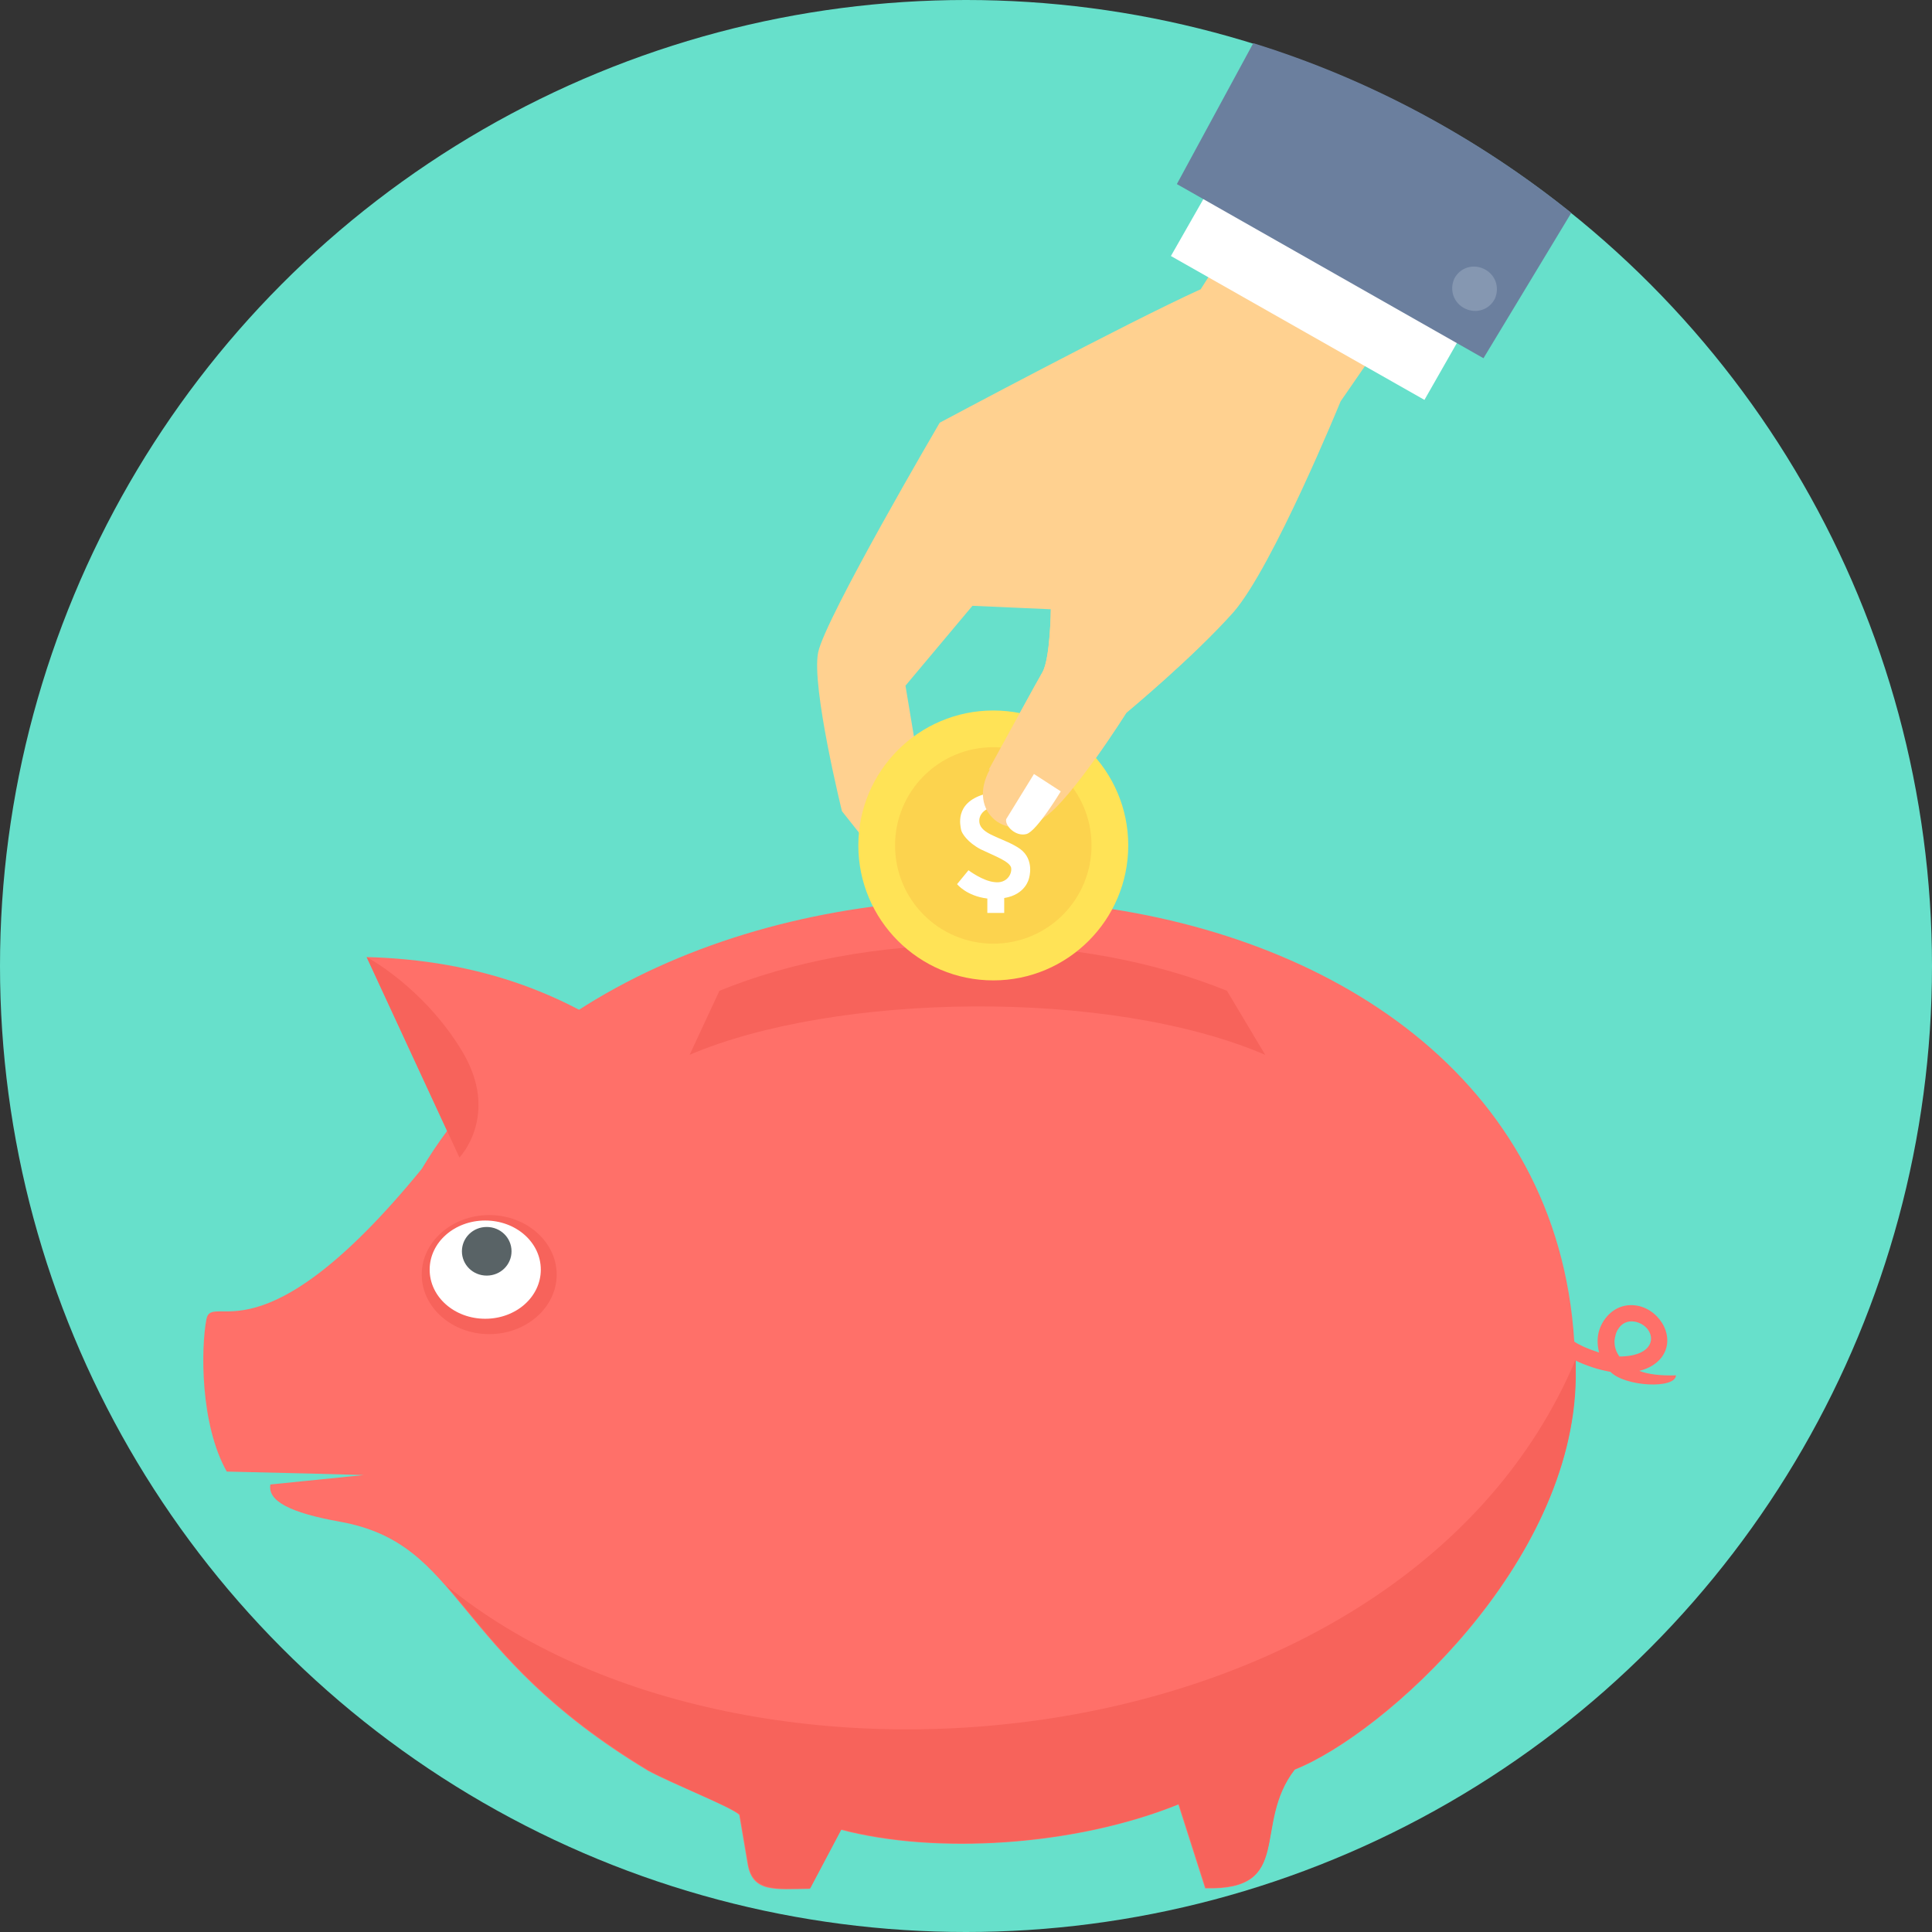 <?xml version="1.0" encoding="iso-8859-1"?>
<!-- Generator: Adobe Illustrator 19.0.0, SVG Export Plug-In . SVG Version: 6.00 Build 0)  -->
<svg version="1.1" id="Layer_1" xmlns="http://www.w3.org/2000/svg" xmlns:xlink="http://www.w3.org/1999/xlink" x="0px" y="0px"
	 viewBox="0 0 512 512" style="enable-background:new 0 0 512 512;" xml:space="preserve">
<rect x="0" y="0" width="512" height="512" fill="#333333" stroke="none"/>
<circle style="fill:rgb(103, 224, 203);" cx="256" cy="256" r="256"/>
<path style="fill:#FFD190;" d="M262.048,203.932l14.2-25.771c2.104-3.682,2.235-16.699,2.235-16.699l-20.775-0.92l-17.75,21.169
	l4.733,28.401l9.467,15.91c4.602,8.809-5.522,21.3-12.754,11.965l-18.276-23.01c0,0-8.152-33.003-6.311-42.075
	c1.841-9.072,32.214-60.877,32.214-60.877s49.438-26.428,69.161-35.369l31.162-48.912c16.304,4.076,32.214,10.256,47.466,18.408
	l-41.549,60.22c0,0-17.882,43.784-28.401,55.881c-10.65,11.965-28.401,26.691-28.401,26.691s-14.726,23.404-22.089,28.006
	c-9.335,7.1-20.643-1.315-14.332-12.754V203.932z"/>
<g>
	<path style="fill:#FFFFFF;" d="M238.776,235.62c0.394-0.394,2.893-1.972,2.893-1.972l5.391,6.706c0,0-0.526,3.55-3.156,1.183
		S238.776,235.62,238.776,235.62z"/>
	<polygon style="fill:#FFFFFF;" points="310.303,67.846 377.492,105.976 387.616,88.226 320.427,50.096 	"/>
</g>
<path style="fill:#6B7F9E;" d="M311.881,48.781l81.257,46.151l23.273-38.525c-24.719-19.854-53.251-35.369-84.281-44.968
	L311.881,48.781z"/>
<path style="fill:#8597B1;" d="M393.27,71.265c3.024,1.446,4.208,4.865,2.893,7.889c-1.446,2.893-4.865,4.076-7.889,2.63
	c-3.024-1.446-4.207-4.865-2.893-7.889C386.827,71.002,390.245,69.818,393.27,71.265z"/>
<g>
	<path style="fill:#FF7069;" d="M417.463,365.526c-0.657,49.175-50.753,94.143-74.42,103.478
		c-11.439,14.726,0.132,32.082-23.667,31.425l-7.1-22.221c-27.612,11.176-64.559,13.28-89.409,6.706l-8.284,15.647
		c-9.204,0.131-15.121,1.052-16.436-6.443l-2.235-13.148c-2.104-2.104-17.356-8.021-24.193-11.702
		c-52.857-31.819-48.781-60.088-81.652-66.005c-13.28-2.367-19.197-5.522-18.408-9.861l24.719-2.498l-14.069-0.394l-22.221-0.526
		c-7.1-12.622-6.837-32.74-5.391-40.366c1.578-7.626,14.332,12.491,57.064-39.84c64.296-108.08,296.76-94.143,305.438,45.757
		c1.315,0.92,3.682,1.972,6.18,2.761l0.394,0.131c-0.263-1.052-0.394-2.104-0.394-3.024c0-2.104,0.657-3.945,1.709-5.522
		c1.972-2.893,5.128-4.602,9.072-3.813c6.048,1.315,10.124,8.678,6.048,13.806c-1.183,1.446-3.024,2.761-5.785,3.419
		c2.367,0.92,5.654,1.315,9.73,1.183c-0.131,3.682-13.543,3.024-17.356-0.92c-1.446-0.263-3.156-0.657-4.733-1.183
		s-3.287-1.183-4.602-1.841c0,1.578,0.132,3.287,0,4.865V365.526z M429.033,359.478c0.263,0,0.526,0,0.789,0
		c10.387-0.394,8.941-8.021,3.55-9.204c-1.972-0.394-3.55,0.394-4.47,1.841c-0.657,0.92-0.92,2.104-1.052,3.287
		c0,1.183,0.263,2.498,1.052,3.682c0,0.131,0.131,0.263,0.263,0.263L429.033,359.478z"/>
	<path style="fill:#FF7069;" d="M97.167,253.633l24.588,53.12l54.435-23.536c-23.536-20.38-50.227-28.795-78.891-29.584H97.167z"/>
</g>
<g>
	<path style="fill:#F7635B;" d="M97.167,253.633c0,0,14.989,7.889,25.245,24.851c10.256,16.961-0.657,28.269-0.657,28.269
		L97.167,253.633z"/>
	<path style="fill:#F7635B;" d="M129.644,322.005c9.861,0,17.882,7.1,17.882,15.778c0,8.678-8.021,15.778-17.882,15.778
		c-9.861,0-17.882-7.1-17.882-15.778C111.762,329.105,119.782,322.005,129.644,322.005z"/>
</g>
<path style="fill:#FFFFFF;" d="M128.592,323.451c8.152,0,14.726,5.785,14.726,13.017c0,7.232-6.574,13.017-14.726,13.017
	s-14.726-5.785-14.726-13.017C113.865,329.237,120.44,323.451,128.592,323.451z"/>
<path style="fill:#596366;" d="M128.986,325.161c3.682,0,6.574,2.893,6.574,6.443s-2.893,6.443-6.574,6.443
	s-6.574-2.893-6.574-6.443S125.305,325.161,128.986,325.161z"/>
<g>
	<path style="fill:#F7635B;" d="M257.841,250.346c25.245,0,48.518,4.602,67.32,12.228l10.124,16.961
		c-41.418-17.75-113.997-16.436-152.522,0l7.889-16.961c18.671-7.626,41.943-12.228,67.32-12.228H257.841z"/>
	<path style="fill:#F7635B;" d="M417.463,360.53c-45.362,106.897-219.184,125.173-299.258,59.562
		c10.913,12.491,22.221,30.11,53.646,49.044c6.706,3.682,21.958,9.73,24.193,11.702l2.235,13.148
		c1.315,7.363,7.232,6.574,16.436,6.443l8.284-15.647c24.851,6.574,61.798,4.47,89.409-6.706l7.1,22.221
		c23.667,0.657,12.228-16.699,23.667-31.425c23.667-9.467,73.631-54.435,74.42-103.478c0-1.709,0-3.287,0-4.865H417.463z
		 M109.132,411.283L109.132,411.283c0,0-0.263-0.132-0.657-0.526C108.738,410.889,108.869,411.02,109.132,411.283z"/>
</g>
<path style="fill:#FFE356;" d="M263.232,188.286c19.723,0,35.764,16.041,35.764,35.764s-16.041,35.764-35.764,35.764
	s-35.764-16.041-35.764-35.764S243.509,188.286,263.232,188.286z"/>
<path style="fill:#FCD34E;" d="M263.232,198.015c14.332,0,26.034,11.571,26.034,26.034c0,14.332-11.571,26.034-26.034,26.034
	c-14.332,0-26.034-11.571-26.034-26.034C237.198,209.717,248.768,198.015,263.232,198.015z"/>
<path style="fill:#FFFFFF;" d="M272.436,213.531c0,0-2.104-2.893-6.311-3.55v-3.813h-4.47v4.076
	c-0.263,0.131-0.657,0.131-0.92,0.263c-7.889,2.367-6.18,8.415-6.048,9.335s1.709,3.419,5.259,5.259
	c3.55,1.709,7.626,3.156,8.021,4.865c0.263,1.709-1.183,4.207-4.339,3.813c-3.156-0.263-6.969-3.156-6.969-3.156l-3.024,3.682
	c0,0,2.498,3.156,8.021,3.813v3.813h4.47v-3.945c5.785-0.92,6.574-5.259,6.574-5.259s1.578-4.865-2.367-7.758
	c-3.945-2.761-9.598-3.55-10.65-6.443c-0.92-2.761,2.104-5.259,4.996-4.339c2.761,0.92,4.996,2.893,4.996,2.893l2.63-3.682
	L272.436,213.531z"/>
<path style="fill:#FFD190;" d="M262.048,203.932c6.311-11.439,12.097-22.221,14.2-25.771c2.104-3.682,2.235-16.699,2.235-16.699
	s25.771-17.619,34.843-9.467c8.941,8.152,8.021,10.519,8.941,14.989c-10.387,10.782-23.667,21.695-23.667,21.695
	s-14.726,23.404-21.958,28.006c-9.335,7.1-20.643-1.315-14.332-12.754H262.048z"/>
<path style="fill:#FFFFFF;" d="M266.65,217.081l7.363-11.965l7.1,4.602c0,0-6.311,10.519-9.072,11.308
	C269.148,221.814,266.256,218.79,266.65,217.081z"/>
<g>
</g>
<g>
</g>
<g>
</g>
<g>
</g>
<g>
</g>
<g>
</g>
<g>
</g>
<g>
</g>
<g>
</g>
<g>
</g>
<g>
</g>
<g>
</g>
<g>
</g>
<g>
</g>
<g>
</g>
</svg>

